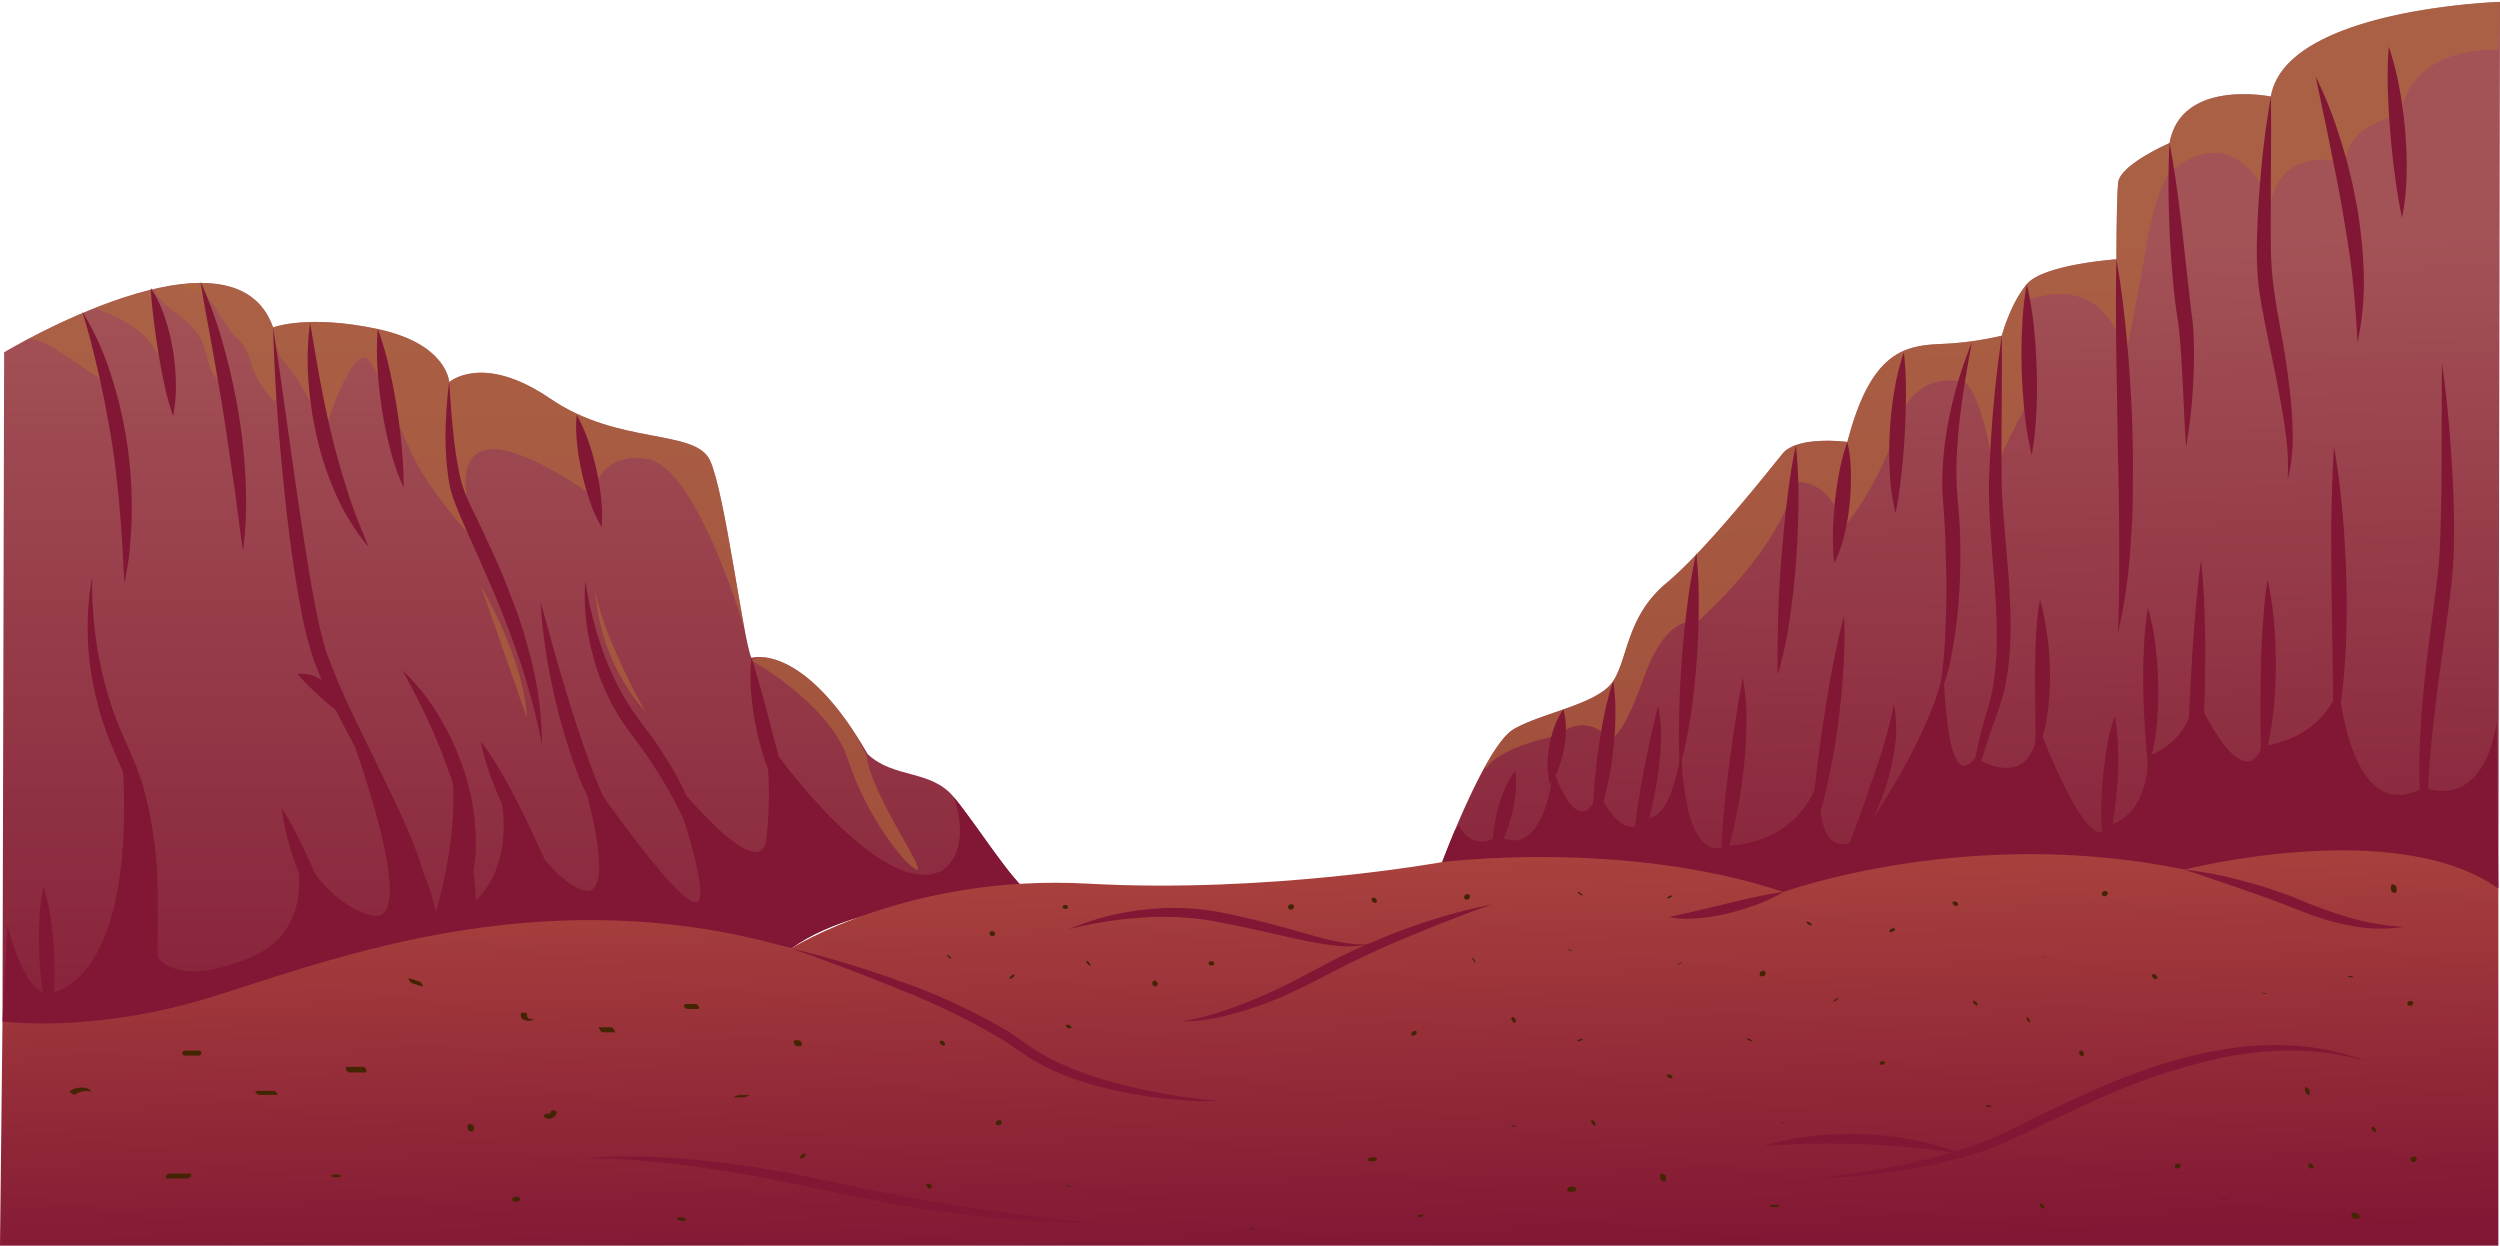 <svg xmlns="http://www.w3.org/2000/svg" xmlns:xlink="http://www.w3.org/1999/xlink" viewBox="0 0 501.83 250.05"><defs><style>.cls-1{fill:none;}.cls-2{isolation:isolate;}.cls-3{fill:url(#linear-gradient);}.cls-4{clip-path:url(#clip-path);}.cls-5,.cls-7{opacity:0.6;mix-blend-mode:color-dodge;}.cls-6,.cls-7{fill:#af6a3a;}.cls-8{fill:#811734;}.cls-9{fill:url(#linear-gradient-2);}.cls-10{clip-path:url(#clip-path-2);}.cls-11{fill:url(#linear-gradient-3);}.cls-12{fill:#442503;}</style><linearGradient id="linear-gradient" x1="103.67" y1="60.05" x2="103.67" y2="238.05" gradientUnits="userSpaceOnUse"><stop offset="0" stop-color="#a35256"/><stop offset="1" stop-color="#811734"/></linearGradient><clipPath id="clip-path"><path class="cls-1" d="M.83,70.71s46-27.66,54-5c0,0,7-2.66,21,.34S90.17,76.71,90.17,76.71s6.66-6,20.33,3.34,29,6,32,12.33,6.67,36,8.33,39.67c0,0,10.34-3.34,23.34,19.33,5.33,5,12.66,3,17.33,8.67s11.67,17,15.33,19.33c0,0-33,0-48,11,0,0-44.66-12.67-93,7S.5,205.05.5,205.05Z"/></clipPath><linearGradient id="linear-gradient-2" x1="394.77" y1="49.38" x2="398.77" y2="215.38" xlink:href="#linear-gradient"/><clipPath id="clip-path-2"><path class="cls-1" d="M501.83.38s-43,1.33-46,19c0,0-18-3.67-20.33,9.33,0,0-10,4.34-10.33,8s-.34,15.34-.34,15.34-14.66,1-18,5-5,10.33-5,10.33a64.47,64.47,0,0,1-12.33,1.67c-7.33.33-14,1.66-18.67,19.66,0,0-10-1.33-13,2.34s-15.33,19.33-23.33,26-7.67,15-10.67,19.66-14.33,6.34-20,9.67-14.33,26.67-14.33,26.67,41.33,3,62.33,6.33,33.67-12.33,73.34-5.67,51.33-7.33,76.33,4.67Z"/></clipPath><linearGradient id="linear-gradient-3" x1="249.66" y1="169.4" x2="251.66" y2="251.4" gradientUnits="userSpaceOnUse"><stop offset="0" stop-color="#ab443e"/><stop offset="1" stop-color="#811734"/></linearGradient></defs><title>Asset 3</title><g class="cls-2"><g id="Layer_2" data-name="Layer 2"><g id="BACKGROUND"><path class="cls-3" d="M.83,70.71s46-27.66,54-5c0,0,7-2.66,21,.34S90.17,76.71,90.17,76.71s6.66-6,20.33,3.34,29,6,32,12.33,6.67,36,8.33,39.67c0,0,10.34-3.34,23.34,19.33,5.33,5,12.66,3,17.33,8.67s11.67,17,15.33,19.33c0,0-33,0-48,11,0,0-44.66-12.67-93,7S.5,205.05.5,205.05Z"/><g class="cls-4"><g class="cls-5"><path class="cls-6" d="M3.19,68A13,13,0,0,1,8,68.48a16.19,16.19,0,0,1,3.36,1.79q3.23,2.07,6.41,4.24a12.62,12.62,0,0,1,4,3.71L17.8,65.62a6,6,0,0,0-1.19-2.43,4.69,4.69,0,0,0-4.13-1c-3.55.57-6.51,2.94-9.22,5.3"/></g><g class="cls-5"><path class="cls-6" d="M18.62,61.69c4.37,1.71,9,3.61,11.74,7.41.84,1.16,1.63,2.57,3,2.9A43.31,43.31,0,0,0,31,58.9a1.88,1.88,0,0,0-.82-1.18,1.79,1.79,0,0,0-1-.07c-3.27.36-6.71.78-9.37,2.72-.64.47-1.22,1-1.87,1.48"/></g><g class="cls-5"><path class="cls-6" d="M30.86,58.16c2.15,4.1,7.43,5.82,9.5,10,1.4,2.8,1.26,6.55,3.76,8.44.77-5.09-2.34-9.91-3.09-15a18,18,0,0,0-.56-3.1,3.4,3.4,0,0,0-2.06-2.23,4.74,4.74,0,0,0-2,0q-3.28.5-6.51,1.27"/></g><g class="cls-5"><path class="cls-6" d="M38.55,58.21A8.27,8.27,0,0,1,43.39,62a43.19,43.19,0,0,0,3.47,5.17,24.66,24.66,0,0,1,1.92,2,16,16,0,0,1,1.81,4.32,19.22,19.22,0,0,0,4.47,7.1c.9-1.11.87-2.66.79-4.07-.17-3.42-.35-6.83-.52-10.25a10,10,0,0,0-.51-3.14A8.78,8.78,0,0,0,51.7,59.6a18.69,18.69,0,0,0-7.24-3.5,10.5,10.5,0,0,0-7.84,1.26"/></g><path class="cls-7" d="M55.33,66.29s-.45,4.38,2.05,6.76S65.25,86.3,65.25,86.3s5.63-18.13,8.88-13.88,6.62,16.63,11.5,23.88a91.85,91.85,0,0,0,9.25,11.75s-6-19.88-4.63-31.63c0,0,0-10-16.87-11.87s-18.5.37-18.5.37Z"/><path class="cls-7" d="M93.75,99.8s-2.12-9,4.63-9.63,20.5,9.25,20.5,9.25,1.37-9.12,11.25-7.25,19.37,34.25,19.37,34.25-.12-37.5-11.62-38-26-8.87-26-8.87S95.5,69.17,90.25,76.42C90.25,76.42,89.88,93.05,93.75,99.8Z"/><path class="cls-7" d="M150.75,132.55s15.75,8.5,19.5,20,11.5,21.25,13.75,22-9.25-15.25-10-22.75C174,151.8,162.5,126.8,150.75,132.55Z"/><path class="cls-7" d="M119.5,118.3a40.85,40.85,0,0,0,10,24.5S120.75,127.3,119.5,118.3Z"/><path class="cls-7" d="M96.5,117.55s8.75,14.75,9.25,26.5Z"/><path class="cls-8" d="M.5,205.05l1-19.34s3.33,14,8.33,13.67c0,0,18-.83,14.67-48.58a195.33,195.33,0,0,1,6.33,39.91s2.34,8.34,19,1.67,8-26.67,8-26.67,5.34,15,16.67,18-6.67-43.33-6.67-43.33S85.5,172.05,87.5,183.05c0,0,6.67-21.67,1.67-35.34,0,0,6.33,24,6.33,33,0,0,8.33-6.66,4.67-22.33,0,0,9.33,18.33,17,20.33s-1.34-26.33-1.34-26.33,18.34,27,23.34,28.67-5-25.67-5-25.67,18.33,23.33,19.66,13a78.58,78.58,0,0,0-.33-20.33s23,33.33,35.67,26.66c0,0,6-3.33,2.33-14.66l15.33,19.33-45.66,13.67s-44.67-12.34-98.34,5.33S.5,205.05.5,205.05Z"/></g><path class="cls-8" d="M54.83,65.71c1.49,9.68,2.8,19.36,4.17,29,.71,4.83,1.38,9.66,2.15,14.47s1.5,9.62,2.53,14.35a70.52,70.52,0,0,0,1.71,6.95A15.26,15.26,0,0,0,66,132.2l.62,1.68L68,137.21c1.89,4.45,4.08,8.8,6.2,13.19s4.31,8.78,6.35,13.24c.5,1.12,1,2.24,1.47,3.37s1,2.27,1.37,3.42a28.06,28.06,0,0,1,1.89,7.12c-.16-.6-.31-1.19-.48-1.77l-.65-1.7c-.49-1.12-1-2.24-1.52-3.32-1.06-2.19-2.22-4.33-3.4-6.46l-7.11-12.82c-2.37-4.28-4.62-8.64-6.72-13.12a66,66,0,0,1-2.76-6.94,71.52,71.52,0,0,1-1.87-7.25c-1.92-9.69-3.1-19.41-4.05-29.15S55.08,75.5,54.83,65.71Z"/><path class="cls-8" d="M90.17,76.71c.21,3.18.42,6.33.75,9.47a77.76,77.76,0,0,0,1.37,9.25,24.2,24.2,0,0,0,1.37,4.3c.6,1.41,1.28,2.83,2,4.25,1.35,2.84,2.69,5.73,4,8.63s2.47,5.88,3.59,8.87,2.1,6,2.89,9.14a70.27,70.27,0,0,1,2.64,18.93,128.54,128.54,0,0,0-4.88-18.24c-2.05-5.93-4.43-11.74-7-17.49-1.25-2.9-2.56-5.76-3.84-8.67-.63-1.46-1.25-2.93-1.83-4.46A22,22,0,0,1,90,95.87a57.87,57.87,0,0,1-.55-9.63A82.09,82.09,0,0,1,90.17,76.71Z"/><path class="cls-8" d="M115.75,83.3a31.2,31.2,0,0,1,2.4,5.37,49.81,49.81,0,0,1,1.56,5.55,49.27,49.27,0,0,1,.94,5.69,30.39,30.39,0,0,1,.1,5.89,29.43,29.43,0,0,1-2.4-5.37,52.49,52.49,0,0,1-2.5-11.26A30.2,30.2,0,0,1,115.75,83.3Z"/><path class="cls-8" d="M75.83,66.05a61.68,61.68,0,0,1,2.29,7.79c.6,2.62,1.1,5.25,1.52,7.89s.74,5.3,1,8,.4,5.35.37,8.1a43.62,43.62,0,0,1-2.69-7.69,77.62,77.62,0,0,1-1.63-7.91q-.63-4-.89-8A53.85,53.85,0,0,1,75.83,66.05Z"/><path class="cls-8" d="M62.25,64.8c.66,3.91,1.3,7.75,2,11.57.39,1.91.7,3.82,1.14,5.7.2,1,.39,1.9.61,2.84s.41,1.89.68,2.82c.88,3.76,2,7.45,3.15,11.13s2.67,7.25,4.16,10.94a43.58,43.58,0,0,1-6.34-10.08,61.75,61.75,0,0,1-3.89-11.29c-.25-1-.42-1.94-.62-2.91s-.41-2-.53-2.94c-.29-2-.55-3.93-.68-5.91A54.8,54.8,0,0,1,62.25,64.8Z"/><path class="cls-8" d="M16.5,62.55a55.27,55.27,0,0,1,5.8,12.79,85.61,85.61,0,0,1,3.22,13.71,87.93,87.93,0,0,1,.92,14c0,2.34-.21,4.69-.38,7s-.63,4.64-1.06,6.94c-.23-2.35-.24-4.66-.41-7s-.25-4.62-.49-6.91c-.11-1.15-.2-2.29-.28-3.44l-.39-3.42c-.11-1.14-.24-2.28-.4-3.42s-.28-2.27-.48-3.4L22,86.09c-.18-1.14-.44-2.25-.62-3.39-.39-2.26-.88-4.5-1.37-6.74C19,71.47,17.91,67,16.5,62.55Z"/><path class="cls-8" d="M30.25,57.8a24.16,24.16,0,0,1,2.88,6.05,41.29,41.29,0,0,1,1.58,6.45,42.82,42.82,0,0,1,.59,6.59,31.31,31.31,0,0,1-.55,6.66A49.23,49.23,0,0,1,33,77.16c-.47-2.12-.86-4.25-1.21-6.38s-.65-4.26-.91-6.41S30.37,60.06,30.25,57.8Z"/><path class="cls-8" d="M40.25,56.55a84.44,84.44,0,0,1,4.65,13,126,126,0,0,1,3,13.48,112.85,112.85,0,0,1,1.41,13.73,80.56,80.56,0,0,1-.52,13.8C48.06,106,47.6,101.46,46.93,97s-1.3-9-2-13.47c-.31-2.24-.74-4.47-1.11-6.71l-1.16-6.72C41.83,65.58,41,61.09,40.25,56.55Z"/><path class="cls-8" d="M18.5,115.8a79.54,79.54,0,0,0,2.64,21.79,71.61,71.61,0,0,0,3.62,10.25l1.11,2.49L27,153c.41.86.66,1.78,1,2.67s.65,1.79.88,2.71a83.4,83.4,0,0,1,2.77,22.31c0,1.87,0,3.72,0,5.57s-.05,3.69,0,5.51l.06,1.36.17,1.31c.08.43.21.81.33,1.23s.37.86.53,1.29a19.57,19.57,0,0,1,1.5,5.39,11.34,11.34,0,0,0-1-2.58c-.39-.83-.82-1.65-1.27-2.45l-.68-1.2c-.19-.45-.41-.93-.56-1.4l-.34-1.41-.23-1.41c-.47-3.74-.61-7.44-.87-11.11s-.55-7.33-1.11-10.94A70.5,70.5,0,0,0,26,159.16c-.21-.88-.51-1.73-.8-2.58s-.53-1.73-.91-2.54L22.15,149a62.54,62.54,0,0,1-3.28-10.83A58.45,58.45,0,0,1,18.5,115.8Z"/><path class="cls-8" d="M10,205.05a41.91,41.91,0,0,1-1.49-6.7Q8,195,7.88,191.62t0-6.77a41.91,41.91,0,0,1,.87-6.8,40.74,40.74,0,0,1,1.49,6.69q.48,3.36.63,6.74a66.28,66.28,0,0,1,0,6.76A40.92,40.92,0,0,1,10,205.05Z"/><path class="cls-8" d="M56.5,162.05a78.18,78.18,0,0,1,4,7.34c1.2,2.49,2.33,5,3.42,7.51l3.22,7.54c.54,1.24,1.06,2.5,1.66,3.71a10.89,10.89,0,0,0,2.21,3.4,4.93,4.93,0,0,1-1.89-1.06A14.74,14.74,0,0,1,67.57,189,29.69,29.69,0,0,1,65,185.54a54.36,54.36,0,0,1-3.88-7.45,71.38,71.38,0,0,1-2.86-7.84A49.32,49.32,0,0,1,56.5,162.05Z"/><path class="cls-8" d="M59.75,135.3a7,7,0,0,1,3.63.55,11.21,11.21,0,0,1,3,1.93,11,11,0,0,1,2.23,2.8,8.28,8.28,0,0,1,1.1,3.47,19.65,19.65,0,0,1-2.91-2c-.84-.69-1.66-1.36-2.43-2.08s-1.54-1.42-2.31-2.18S60.58,136.26,59.75,135.3Z"/><path class="cls-8" d="M80.75,134.55a41,41,0,0,1,7.11,8.79,52.37,52.37,0,0,1,4.91,10.27c.29.9.65,1.79.88,2.71l.73,2.77c.21.93.36,1.87.53,2.81l.24,1.4.12,1.43c.07,1,.18,1.89.22,2.84l0,2.85c0,.48,0,1-.06,1.42s-.11.94-.18,1.41c-.13.94-.27,1.87-.45,2.8-.16-.94-.27-1.87-.38-2.8-.07-.46-.11-.92-.15-1.38s-.17-.91-.25-1.37l-.43-2.72L93,165.1l-.29-1.34-.35-1.32c-.25-.88-.43-1.77-.7-2.64-.54-1.74-1-3.49-1.68-5.2-1.2-3.43-2.59-6.81-4.13-10.15S82.57,137.85,80.75,134.55Z"/><path class="cls-8" d="M96.5,148.8a63.76,63.76,0,0,1,4.34,6.66c1.31,2.27,2.54,4.58,3.71,6.91s2.29,4.69,3.37,7.06,2.09,4.74,3.33,7.12a24.06,24.06,0,0,1-5.39-6,62.91,62.91,0,0,1-4-6.87,73,73,0,0,1-3.16-7.26A48.12,48.12,0,0,1,96.5,148.8Z"/><path class="cls-8" d="M108.5,120.8c1.55,5.5,3,11,4.64,16.39.83,2.71,1.6,5.42,2.51,8.09s1.77,5.35,2.77,8c.48,1.32,1,2.61,1.52,3.92s1.11,2.56,1.7,3.81,1.18,2.49,1.86,3.78l1,1.92.91,1.94a81.24,81.24,0,0,1,3.24,8c.45,1.37.86,2.75,1.19,4.16a14.12,14.12,0,0,1,.44,4.29,9.11,9.11,0,0,0-.5-2.06c-.22-.67-.47-1.33-.74-2-.55-1.3-1.11-2.59-1.75-3.85-1.23-2.53-2.6-5-4-7.47s-2.82-4.85-4.21-7.45c-.68-1.29-1.23-2.62-1.85-3.93s-1.12-2.66-1.63-4a120.12,120.12,0,0,1-4.73-16.53A113.07,113.07,0,0,1,108.5,120.8Z"/><path class="cls-8" d="M117.5,116.55A72.69,72.69,0,0,0,122,133.3a57.12,57.12,0,0,0,3.85,7.61,81.33,81.33,0,0,0,5,7,83.33,83.33,0,0,1,4.78,7.54,71.39,71.39,0,0,1,3.77,8.08,52.61,52.61,0,0,1,3.85,17.26,86.89,86.89,0,0,0-6-16.33,95.47,95.47,0,0,0-8.82-14.79c-.86-1.17-1.7-2.26-2.6-3.53-.43-.62-.9-1.21-1.29-1.86l-1.18-1.94a46.76,46.76,0,0,1-3.6-8.25,51.46,51.46,0,0,1-2-8.71A41.54,41.54,0,0,1,117.5,116.55Z"/><path class="cls-8" d="M150.83,132.05c.93,2.74,1.67,5.46,2.42,8.18l2.13,8.12,2.19,8.07,2.43,8.13a31.54,31.54,0,0,1-4.64-7.31,53.05,53.05,0,0,1-2.88-8.13,59.21,59.21,0,0,1-1.54-8.45A41.28,41.28,0,0,1,150.83,132.05Z"/><path class="cls-9" d="M501.83.38s-43,1.33-46,19c0,0-18-3.67-20.33,9.33,0,0-10,4.34-10.33,8s-.34,15.34-.34,15.34-14.66,1-18,5-5,10.33-5,10.33a64.47,64.47,0,0,1-12.33,1.67c-7.33.33-14,1.66-18.67,19.66,0,0-10-1.33-13,2.34s-15.33,19.33-23.33,26-7.67,15-10.67,19.66-14.33,6.34-20,9.67-14.33,26.67-14.33,26.67,41.33,3,62.33,6.33,33.67-12.33,73.34-5.67,51.33-7.33,76.33,4.67Z"/><g class="cls-10"><path class="cls-8" d="M292.83,165.71s2.67,5.67,8,2c0,0,8.34,6.34,11-13,0,0,5,15,9,4.34,0,0,5.34,11.33,9.34,5,0,0,5,2.33,7.33-13.67,0,0,0,23.67,9.33,19.33,0,0,14.67.34,18.67-14.66,0,0-2.33,19,7.67,13.33,0,0,13.66-18.67,17-33.67,0,0,.33,25.67,6.33,17.34,0,0,11.33,7.66,12.67-6.34,0,0,10.33,27.67,14,20,0,0,8-1.33,8-14,0,0,8.66-2.33,9.33-12.66,0,0,9.33,21.66,13.67,10.66,0,0,11.33-.66,15.33-11.66,0,0,2.33,28.33,17,20,0,0,11.67,5.33,14.67-13l.33,33.33s-32-9-51-1.33-34-7.67-95.67,6c0,0-12.33-9.67-65.66-7C289.17,176.05,289.17,170.05,292.83,165.71Z"/><path class="cls-7" d="M501.5,10.05s-17.33-1.34-19.67,13c0,0-10.66,1.66-11,9.66,0,0-12.66-4-15,8,0,0-6.33-17-19.66-6.66,0,0-3,1.66-5.34,15.33s-4.33,22.67-4.33,22.67-2-17.34-19-12v20s-8.67,15-7,17.33c0,0-1.67-16.33-6-20.67,0,0-11.33-3.33-14,10.34,0,0-4,11.33-10.33,18.66,0,0-2.34-9.33-10-9,0,0-1,11.34-19.67,28.34,0,0-5.67-2.67-10.67,11.33s-7,11.67-7,11.67-4.33-5.34-10.33-.34c0,0-11.33,2-14.33,6.67,0,0,0-10.33,22-17.33,0,0,1.66-5,3.66-12s25-26.34,30-33,13.67-6.34,13.67-6.34,9-21,28-20.66c0,0,14.67-15.67,25-15.67l2.33-16.33,10-5.34s7-14,20.34-11c0,0,7.33-19.66,48.66-16.33Z"/></g><path class="cls-8" d="M455.83,19.38c.11,6.48,0,12.94,0,19.38,0,3.22-.05,6.43,0,9.63a69.92,69.92,0,0,0,.58,9.45c.43,3.14,1,6.3,1.58,9.48s1.09,6.38,1.46,9.61a88.12,88.12,0,0,1,.75,9.75,34.74,34.74,0,0,1-1,9.7,47.3,47.3,0,0,0-.43-9.6c-.4-3.17-1-6.33-1.59-9.48-1.23-6.3-2.69-12.55-3.7-19a67.1,67.1,0,0,1-.44-9.87c.09-3.26.2-6.5.48-9.73A192.46,192.46,0,0,1,455.83,19.38Z"/><path class="cls-8" d="M435.5,28.71c.95,5,1.64,10.11,2.25,15.17S438.88,54,439.46,59c.13,1.26.27,2.51.44,3.75s.33,2.61.39,3.9c.12,2.59.17,5.17.06,7.73a108.92,108.92,0,0,1-1.52,15.3c-.36-5.12-.55-10.21-.82-15.27-.17-2.53-.27-5-.55-7.54l-.2-1.85L437,63.21c-.2-1.29-.37-2.57-.52-3.85-.26-2.55-.49-5.1-.67-7.65s-.32-5.1-.38-7.65C435.25,39,435.21,33.84,435.5,28.71Z"/><path class="cls-8" d="M424.83,52.05c1.1,6.19,1.79,12.43,2.32,18.68.29,3.13.44,6.26.64,9.39s.25,6.27.33,9.41,0,6.28,0,9.42-.15,6.28-.39,9.42a110,110,0,0,1-2.57,18.68c.26-6.28.24-12.51.23-18.75s-.14-12.48-.28-18.72l-.3-18.73C424.73,64.59,424.69,58.33,424.83,52.05Z"/><path class="cls-8" d="M431.17,122.05a48.83,48.83,0,0,1,1.53,7.87,75.44,75.44,0,0,1,.53,8,66.5,66.5,0,0,1-.34,8,31.58,31.58,0,0,1-1.72,7.87c-.26-2.69-.47-5.3-.64-7.93s-.26-5.24-.3-7.87,0-5.26.12-7.9A65.49,65.49,0,0,1,431.17,122.05Z"/><path class="cls-8" d="M441.83,112.38c.54,5.2.74,10.4.81,15.6.06,2.6,0,5.2,0,7.8s-.15,5.2-.23,7.8-.27,5.19-.46,7.78-.4,5.19-.72,7.78a98.71,98.71,0,0,1-2.73,15.41l.39-15.57.23-7.77.3-7.77.39-7.76c.17-2.59.28-5.18.5-7.77C440.68,122.74,441.13,117.56,441.83,112.38Z"/><path class="cls-8" d="M455.17,116.38a63,63,0,0,1,1.36,9.43,90.69,90.69,0,0,1,.28,9.47,75.47,75.47,0,0,1-.72,9.48,39.52,39.52,0,0,1-2.26,9.29l-.08-9.45c0-3.13,0-6.25.06-9.38s.18-6.26.39-9.4S454.66,119.54,455.17,116.38Z"/><path class="cls-8" d="M468.5,89.71c.9,4.89,1.44,9.8,1.85,14.72.22,2.46.33,4.92.47,7.39s.16,4.93.23,7.4,0,4.94-.05,7.41-.17,5-.37,7.42c-.11,1.23-.2,2.47-.33,3.7l-.48,3.7c-.18,1.22-.44,2.45-.68,3.66s-.63,2.42-1,3.6c.28-4.94.18-9.82.12-14.73l-.24-14.72-.06-7.37c0-2.46,0-4.91,0-7.38C468.06,99.59,468.16,94.66,468.5,89.71Z"/><path class="cls-8" d="M490.17,72.71c1.16,8.34,1.87,16.72,2.24,25.13.2,4.21.24,8.42.14,12.67s-.68,8.49-1.2,12.65l-1.71,12.45c-.59,4.14-1,8.29-1.48,12.44s-.74,8.31-.82,12.47a86.16,86.16,0,0,0,.49,12.53,60.51,60.51,0,0,1-2-12.5,109.3,109.3,0,0,1,0-12.67c.16-4.22.56-8.42,1-12.61s1-8.35,1.56-12.51,1.14-8.26,1.34-12.38.28-8.32.36-12.5Z"/><path class="cls-8" d="M464.83,15.38a82.54,82.54,0,0,1,5,12.73c.36,1.09.67,2.19,1,3.29s.59,2.2.86,3.31c.55,2.22,1,4.46,1.42,6.7a97.73,97.73,0,0,1,1.38,13.65,57.24,57.24,0,0,1-1.26,13.65c-.23-4.57-.58-9-1.07-13.48s-1.25-8.88-2-13.3c-.39-2.21-.78-4.42-1.23-6.62s-.89-4.4-1.31-6.62Z"/><path class="cls-8" d="M479.5,9.38a57.31,57.31,0,0,1,2.16,8.43q.78,4.26,1.14,8.58a80.47,80.47,0,0,1,.28,8.65,47,47,0,0,1-.91,8.67c-.64-2.87-1.06-5.7-1.44-8.54s-.69-5.68-.92-8.53-.41-5.71-.49-8.58A78.9,78.9,0,0,1,479.5,9.38Z"/><path class="cls-8" d="M401.83,67.38c.06,8-.07,16.06-.07,24.06l.05,6c.06,2,.17,3.93.35,5.91l1,12c.52,8,.95,16.26-1.12,24.35-.29,1-.62,2-.95,3l-1,2.81c-.69,1.87-1.3,3.76-1.9,5.66a109.31,109.31,0,0,0-3,11.61,69.26,69.26,0,0,1,1.6-12c.44-2,.91-3.94,1.45-5.89.25-1,.56-1.94.84-2.91s.51-1.87.73-2.81a57.52,57.52,0,0,0,1-11.68c0-4-.24-7.92-.56-11.9s-.64-8-.86-12c-.11-2-.15-4.06-.14-6.1s.12-4,.23-6.05C399.87,83.34,400.65,75.34,401.83,67.38Z"/><path class="cls-8" d="M409.5,120.38a59,59,0,0,1,2,15.56,50.64,50.64,0,0,1-.59,7.86,22.64,22.64,0,0,1-2.42,7.58c.12-2.66.1-5.19.07-7.76s-.07-5.12-.06-7.69.05-5.14.17-7.73A53.63,53.63,0,0,1,409.5,120.38Z"/><path class="cls-8" d="M406.83,57.05a64.64,64.64,0,0,1,1.43,8.55q.45,4.28.57,8.57c.09,2.86.07,5.73-.07,8.59a63.25,63.25,0,0,1-.93,8.62,66.32,66.32,0,0,1-1.43-8.55c-.3-2.85-.48-5.71-.57-8.57s-.06-5.73.08-8.6A64.87,64.87,0,0,1,406.83,57.05Z"/><path class="cls-8" d="M422.5,171.71a43.7,43.7,0,0,1-.67-7.08c-.06-2.35,0-4.69.17-7s.44-4.66.82-7a45,45,0,0,1,1.68-6.92,44,44,0,0,1,.68,7.09c.05,2.35,0,4.69-.18,7s-.44,4.66-.83,7A43.7,43.7,0,0,1,422.5,171.71Z"/><path class="cls-8" d="M370.83,88.71a30,30,0,0,1,.7,6.21,48.51,48.51,0,0,1-.25,6.15,45.12,45.12,0,0,1-1,6.08,27,27,0,0,1-2.09,5.9,46.6,46.6,0,0,1-.25-6.21c.05-2,.17-4.06.38-6.08s.5-4,.89-6A39.18,39.18,0,0,1,370.83,88.71Z"/><path class="cls-8" d="M382.17,70.71a72.51,72.51,0,0,1,.41,8.16q0,4-.23,8.07c-.15,2.68-.35,5.36-.65,8s-.62,5.35-1.2,8.07a45.12,45.12,0,0,1-1.16-8.13,73.85,73.85,0,0,1,0-8.15,75.77,75.77,0,0,1,.88-8.09A48.69,48.69,0,0,1,382.17,70.71Z"/><path class="cls-8" d="M395.83,68.71c-1.16,6-2.13,12-2.71,17.92-.24,3-.45,6-.4,8.93l.06,2.21.16,2.19c.12,1.51.29,3.06.37,4.58a120.83,120.83,0,0,1-.34,18.35,90.07,90.07,0,0,1-1.33,9.09,35.34,35.34,0,0,1-2.81,8.73,51.36,51.36,0,0,0,1.35-8.94c.26-3,.37-6,.46-9s.09-6,0-9-.13-6-.33-9c-.06-1.51-.2-3-.3-4.5l-.13-2.34q0-1.17,0-2.34a67.29,67.29,0,0,1,.92-9.21A81.07,81.07,0,0,1,395.83,68.71Z"/><path class="cls-8" d="M369.17,175.38c.91-2.93,1.92-5.75,3-8.55s2.07-5.58,3-8.37,2-5.57,2.82-8.4,1.59-5.67,2.18-8.68a25.8,25.8,0,0,1,.1,9.19,45.94,45.94,0,0,1-2.27,8.9,57,57,0,0,1-3.75,8.32A43.71,43.71,0,0,1,369.17,175.38Z"/><path class="cls-8" d="M360.5,89.38A102.4,102.4,0,0,1,361,101c0,1.93-.08,3.86-.13,5.78s-.21,3.85-.33,5.77q-.4,5.76-1.27,11.5a77.12,77.12,0,0,1-2.42,11.36c-.09-3.89,0-7.73.09-11.58s.32-7.67.61-11.5l.5-5.74c.21-1.91.37-3.83.63-5.73C359.12,97,359.67,93.19,360.5,89.38Z"/><path class="cls-8" d="M345.5,174.71c-.06-3.3.12-6.55.38-9.78s.59-6.45,1-9.66.84-6.4,1.33-9.6,1-6.38,1.65-9.62a49.08,49.08,0,0,1,.69,9.82,88.25,88.25,0,0,1-.7,9.76c-.39,3.24-.93,6.45-1.64,9.64A67.42,67.42,0,0,1,345.5,174.71Z"/><path class="cls-8" d="M340.5,111.05a91.55,91.55,0,0,1,.49,10.84c0,3.6-.15,7.2-.41,10.79s-.64,7.17-1.19,10.74a77,77,0,0,1-2.22,10.63c-.2-3.64-.2-7.24-.11-10.83s.26-7.18.52-10.76.61-7.16,1.09-10.73A103.63,103.63,0,0,1,340.5,111.05Z"/><path class="cls-8" d="M370.17,123.71a98.12,98.12,0,0,1-.22,11.64c-.24,3.87-.69,7.71-1.21,11.54s-1.25,7.65-2.14,11.43a49,49,0,0,1-3.77,11.06c.63-3.84,1-7.65,1.46-11.47s.92-7.64,1.48-11.44l.88-5.71c.34-1.9.61-3.8,1-5.7C368.34,131.27,369.12,127.48,370.17,123.71Z"/><path class="cls-8" d="M323.83,136.71a44.21,44.21,0,0,1,.42,7.6,70.06,70.06,0,0,1-.56,7.52,61,61,0,0,1-1.41,7.42,27,27,0,0,1-2.78,7.13c.14-2.56.26-5,.45-7.52s.44-5,.76-7.42.72-4.93,1.21-7.39A57.89,57.89,0,0,1,323.83,136.71Z"/><path class="cls-8" d="M313.83,142.38a14.09,14.09,0,0,1,.49,4,21.92,21.92,0,0,1-.34,3.8,22.83,22.83,0,0,1-1,3.69,14.27,14.27,0,0,1-1.83,3.55,14,14,0,0,1-.5-3.95,23,23,0,0,1,.35-3.81,23.26,23.26,0,0,1,1-3.7A14.34,14.34,0,0,1,313.83,142.38Z"/><path class="cls-8" d="M327.83,173.05a68,68,0,0,1,.51-8q.46-3.95,1.16-7.83c.45-2.6,1-5.17,1.52-7.75s1.17-5.12,1.81-7.76a30.45,30.45,0,0,1,.53,8.07,62,62,0,0,1-.91,7.95,73.71,73.71,0,0,1-1.8,7.78A48,48,0,0,1,327.83,173.05Z"/><path class="cls-8" d="M299.83,171.71a18.12,18.12,0,0,1-.05-4.53,30.32,30.32,0,0,1,2.16-8.52,17.88,17.88,0,0,1,2.23-3.95,18.37,18.37,0,0,1,.05,4.56,30.06,30.06,0,0,1-2.16,8.48A18.41,18.41,0,0,1,299.83,171.71Z"/><path class="cls-11" d="M.5,205.05s17.33,2.33,40-4.34,66.67-25.33,118.33-10.33c0,0,23.67-15,59.67-13s71-4.33,71-4.33,36.5-4.67,68.5,6c0,0,37-13.5,80.5-4.5,0,0,42.5-10.84,63,3.83v71.67H0Z"/><path class="cls-8" d="M158.83,190.38a202.47,202.47,0,0,1,22.16,6.7,119.88,119.88,0,0,1,21.08,9.79c1.64,1,3.28,2.27,4.81,3.26a19.39,19.39,0,0,0,2.38,1.49c.83.44,1.62.95,2.48,1.33a62.81,62.81,0,0,0,10.65,4,107.83,107.83,0,0,0,11.18,2.56c3.78.7,7.59,1.18,11.43,1.54a92.17,92.17,0,0,1-23-2.59,58.63,58.63,0,0,1-11.07-3.8c-.91-.37-1.74-.91-2.62-1.36a21.86,21.86,0,0,1-2.52-1.55c-1.71-1.1-3.14-2.19-4.77-3.19a146.24,146.24,0,0,0-20.59-10Q169.76,194.21,158.83,190.38Z"/><path class="cls-8" d="M214.5,186.55a52.29,52.29,0,0,1,14.95-3.92,50.3,50.3,0,0,1,15.58.51c2.53.51,5.05,1.06,7.55,1.68s5,1.29,7.44,2c4.94,1.34,9.81,3,15,2.73a23.64,23.64,0,0,1-7.74.18c-2.58-.32-5.11-.84-7.62-1.39-5-1.11-10-2.29-15-3.24a52.38,52.38,0,0,0-7.48-.94c-1.26-.11-2.52-.09-3.79-.11s-2.52,0-3.79.13A78.71,78.71,0,0,0,214.5,186.55Z"/><path class="cls-8" d="M117.5,232.55a58.34,58.34,0,0,1,6.47-.38c2.16,0,4.33,0,6.49.05q6.49.24,12.95,1c4.3.46,8.58,1.14,12.85,1.87s8.5,1.69,12.71,2.56,8.42,1.74,12.65,2.53c2.12.41,4.24.75,6.36,1.13l6.37,1c4.25.66,8.51,1.27,12.79,1.8s8.56,1,12.86,1.39a203.39,203.39,0,0,1-25.86-1.65c-8.6-1-17.13-2.5-25.59-4.29s-16.83-3.6-25.35-4.84c-4.25-.64-8.52-1.19-12.8-1.58A120.6,120.6,0,0,0,117.5,232.55Z"/><path class="cls-8" d="M299.5,181.55c-5.29,1.84-10.48,3.89-15.63,6s-10.21,4.42-15.16,6.93c-1.25.62-2.47,1.27-3.7,1.91s-2.5,1.31-3.77,1.91c-2.55,1.2-5.12,2.36-7.78,3.32a67.18,67.18,0,0,1-8.09,2.43,35.94,35.94,0,0,1-8.37,1,43.18,43.18,0,0,0,8.11-2c2.64-.84,5.22-1.85,7.78-2.93s5.05-2.28,7.51-3.56l7.41-3.91a139,139,0,0,1,15.5-6.61A116.83,116.83,0,0,1,299.5,181.55Z"/><path class="cls-8" d="M358,179.05a32.49,32.49,0,0,1-5.41,2.54,46.71,46.71,0,0,1-5.69,1.74,39.22,39.22,0,0,1-5.9,1,22,22,0,0,1-6-.24l5.76-1.3,5.68-1.36C350.24,180.51,354,179.58,358,179.05Z"/><path class="cls-8" d="M438.5,174.55a78.5,78.5,0,0,1,11.28,2.16,100.5,100.5,0,0,1,11,3.54,89.18,89.18,0,0,0,10.62,3.88,48.57,48.57,0,0,0,11.15,1.92,31,31,0,0,1-11.51-.4,46.79,46.79,0,0,1-5.61-1.49c-1.85-.61-3.64-1.37-5.38-2-3.51-1.4-7.09-2.65-10.67-3.91Z"/><path class="cls-8" d="M354,230.05a49.08,49.08,0,0,1,9.83-2c1.66-.2,3.34-.28,5-.37s3.35-.05,5,0,3.34.2,5,.34,3.33.39,5,.75a51.86,51.86,0,0,1,9.65,2.74c-3.33-.4-6.58-.91-9.87-1.19s-6.55-.55-9.83-.65-6.58-.14-9.87-.08S357.33,229.84,354,230.05Z"/><path class="cls-8" d="M364,236.55c4.8-.5,9.58-1.14,14.3-2.05a129.84,129.84,0,0,0,14-3.3l3.41-1.11c1.11-.43,2.24-.81,3.34-1.26,2.19-.9,4.36-1.92,6.51-3,4.32-2.12,8.66-4.27,13.07-6.26,8.83-4,18-7.33,27.67-8.91a63.41,63.41,0,0,1,14.56-.75A48.8,48.8,0,0,1,475,213.05c-9.28-2.79-19.08-2.66-28.43-.84a125.59,125.59,0,0,0-27.13,9.19c-4.39,1.94-8.7,4.07-13.07,6.14-2.18,1-4.4,2-6.69,2.92-1.14.44-2.3.81-3.45,1.22l-3.51,1A123.56,123.56,0,0,1,364,236.55Z"/><path class="cls-12" d="M52.11,219.79h3.34c.7,0-.15-.82-.56-.82H51.55c-.7,0,.15.82.56.82Z"/><path class="cls-12" d="M70.05,215.28h3.34c.47,0,0-1.13-.44-1.13H69.61c-.47,0,0,1.13.44,1.13Z"/><path class="cls-12" d="M82.7,197.36l2,.66c.25.09.14-.23.09-.35a1.29,1.29,0,0,0-.59-.63l-2-.67c-.25-.08-.15.24-.09.36a1.29,1.29,0,0,0,.59.63Z"/><path class="cls-12" d="M15,219.71a4.33,4.33,0,0,1,3.21-.62c.26,0-.05-.23-.1-.28a1.9,1.9,0,0,0-.75-.41,4.61,4.61,0,0,0-3.43.66s.79.83,1.07.65Z"/><path class="cls-12" d="M37.15,211.89h2.67c.74,0,.84-1,0-1H37.18c-.74,0-.84,1,0,1Z"/><path class="cls-12" d="M33.62,236.55h4c.58,0,1.2-1,.43-1h-4c-.58,0-1.2,1-.43,1Z"/><path class="cls-12" d="M67.31,236.31H68c.15,0,.54-.05.46-.28s-.58-.25-.75-.25H67c-.15,0-.54.06-.46.29s.58.24.75.24Z"/><path class="cls-12" d="M109.63,224.48a1.67,1.67,0,0,0,2.08-.93c.24-.64-1-.94-1.17-.37-.07.2-.24.48-.49.41a.67.67,0,0,0-.8.26c-.13.28.12.56.38.63Z"/><path class="cls-12" d="M120.87,207.22h2.66a5.53,5.53,0,0,0-.31-.55c-.07-.1-.27-.46-.42-.46h-2.67a5.49,5.49,0,0,0,.31.54c.08.11.28.47.43.47Z"/><path class="cls-12" d="M104.58,203.41a1,1,0,0,0,.6,1.3,2.42,2.42,0,0,0,1.83,0c.25-.1-.16-.16-.22-.17a1.79,1.79,0,0,0-.86.07c.47.06.56,0,.29-.08l-.09-.07a1,1,0,0,1-.29-.37.82.82,0,0,1,0-.7s-1.13-.27-1.25,0Z"/><path class="cls-12" d="M138,202.54h2c.75,0,.16-1-.35-1h-2c-.76,0-.16,1,.35,1Z"/><path class="cls-12" d="M147.27,220.27h2a1.94,1.94,0,0,0,.75-.2c.06,0,.44-.25.37-.25h-2a2.14,2.14,0,0,0-.74.2c-.07,0-.44.25-.38.25Z"/><path class="cls-12" d="M160,210h.66c.62,0,.22-1.18-.34-1.18h-.67c-.62,0-.22,1.18.35,1.18Z"/><path class="cls-12" d="M136.82,245.07h.67c.26,0,.31-.18.16-.36a1.13,1.13,0,0,0-.81-.36h-.66c-.26,0-.31.18-.16.37a1.14,1.14,0,0,0,.8.35Z"/><path class="cls-12" d="M103.83,240.24h-.42c-.78,0-.76.95,0,.95h.41c.78,0,.77-.95,0-.95h-.42c-.78,0-.76.95,0,.95h.41c.78,0,.77-.95,0-.95Z"/><path class="cls-12" d="M95.12,226.81v-.67c0-.55-1.24-.71-1.24-.19v.67c0,.55,1.24.71,1.24.19Z"/><path class="cls-12" d="M190.89,192.43c.4,0-.47-.77-.78-.77s.47.77.78.77Z"/><path class="cls-12" d="M202.81,196.47c.36,0,1.22-.85.72-.85s-1.23.85-.72.85Z"/><path class="cls-12" d="M199.19,187.9c.82,0,.7-1-.05-1s-.69,1,.05,1Z"/><path class="cls-12" d="M218.87,193.86c.24,0-.37-1-.74-1s.37,1,.74,1Z"/><path class="cls-12" d="M231.89,198c.79,0,.58-1.16-.11-1.16s-.58,1.16.11,1.16Z"/><path class="cls-12" d="M214.7,206.43c.81,0,.1-.77-.4-.77-.81,0-.1.77.4.77Z"/><path class="cls-12" d="M259.12,182.6c.77,0,.9-1.1.09-1.1s-.9,1.1-.09,1.1Z"/><path class="cls-12" d="M243.19,193.82c.78,0,.72-.88-.05-.88s-.72.88.05.88Z"/><path class="cls-12" d="M213.85,182.45c.78,0,.72-.81,0-.81s-.72.81,0,.81Z"/><path class="cls-12" d="M276,181.24c.77,0,.31-1.05-.27-1.05-.78,0-.31,1.05.27,1.05Z"/><path class="cls-12" d="M294.44,180.62c.74,0,.93-1.14.12-1.14s-.93,1.14-.12,1.14Z"/><path class="cls-12" d="M317.57,179.76c.4,0-.49-.76-.81-.76s.49.76.81.76Z"/><path class="cls-12" d="M315.66,190.93c.22,0-.72-.44-1-.44s.72.44,1,.44Z"/><path class="cls-12" d="M296.16,193.22c.09,0-.36-1-.65-1-.09,0,.36,1,.65,1Z"/><path class="cls-12" d="M304.06,205.28c.57,0,.07-1.13-.46-1.13s-.06,1.13.46,1.13Z"/><path class="cls-12" d="M283.66,207.9c.6,0,1.12-1,.35-1-.6,0-1.13,1-.35,1Z"/><path class="cls-12" d="M316.89,209c.33,0,1.34-.47.55-.47-.33,0-1.34.47-.55.47Z"/><path class="cls-12" d="M200.41,225.91c.75,0,1-1.06.18-1.06s-1,1.06-.18,1.06Z"/><path class="cls-12" d="M215,238.3c.21,0-.7-.5-1-.5s.7.5,1,.5Z"/><path class="cls-12" d="M189.36,209.88c.76,0,.17-1-.38-1-.77,0-.18,1,.38,1Z"/><path class="cls-12" d="M186.66,238.57c.77,0,.26-1-.32-1-.77,0-.26,1,.32,1Z"/><path class="cls-12" d="M160.92,232.52c.52,0,1.24-.94.5-.94-.52,0-1.25.94-.5.94Z"/><path class="cls-12" d="M250.68,247.07c.34,0,1-.71,1-.71-.35,0-1,.71-1,.71Z"/><path class="cls-12" d="M275.92,232.33h-.67c-.64,0-1,.77-.17.77h.67c.64,0,1-.77.17-.77Z"/><path class="cls-12" d="M285,244.3c.54,0,1.13-.51.27-.51-.53,0-1.12.51-.27.51Z"/><path class="cls-12" d="M304.25,226.23c.53,0-.61-.37-.83-.37-.54,0,.61.37.83.37Z"/><path class="cls-12" d="M335.36,216.46c.82,0,.15-.82-.39-.82-.82,0-.15.82.39.82Z"/><path class="cls-12" d="M336.69,193.65c.27,0,1.18-.54.95-.54s-1.18.54-.95.54Z"/><path class="cls-12" d="M334.81,180.35c.29,0,1.33-.61.71-.61-.29,0-1.33.61-.71.61Z"/><path class="cls-12" d="M353.75,196c.74,0,1-1.14.17-1.14s-1,1.14-.17,1.14Z"/><path class="cls-12" d="M363.48,185.75c.67,0-.28-.73-.63-.73-.66,0,.28.73.63.73Z"/><path class="cls-12" d="M368.08,201.06c.29,0,1.2-.69.84-.69s-1.2.69-.84.69Z"/><path class="cls-12" d="M351.53,209c.6,0-.47-.57-.73-.57-.59,0,.47.57.73.57Z"/><path class="cls-12" d="M333.24,235.89v.66c0,.54,1.18.92,1.18.32v-.66c0-.54-1.18-.92-1.18-.32Z"/><path class="cls-12" d="M315.87,238.23h-.66c-.72,0-.9,1-.08,1h.66c.72,0,.9-1,.08-1Z"/><path class="cls-12" d="M320.1,225.93c.48,0-.06-1.1-.53-1.1s.06,1.1.53,1.1Z"/><path class="cls-12" d="M357.31,225.69c.35,0,.92-.62,1-.62-.34,0-.91.62-1,.62Z"/><path class="cls-12" d="M356.65,241.82H356c-.15,0-.71,0-.75.22s.31.24.46.24h.66c.16,0,.71,0,.76-.23s-.32-.23-.46-.23Z"/><path class="cls-12" d="M377.74,213.74c.62,0,1-.72.19-.72-.62,0-1,.72-.19.72Z"/><path class="cls-12" d="M396.78,201.86c.53,0-.2-1-.56-1-.53,0,.2,1,.56,1Z"/><path class="cls-12" d="M392.65,181.83c.82,0,.28-.9-.3-.9-.82,0-.28.9.3.9Z"/><path class="cls-12" d="M379.61,187.1c.51,0,1.26-.77.45-.77-.51,0-1.27.77-.45.77Z"/><path class="cls-12" d="M411.06,192.26c-.19,0-.76-.43-1.12-.43.19,0,.76.43,1.12.43Z"/><path class="cls-12" d="M422.44,179.92c.76,0,.93-1.08.12-1.08s-.93,1.08-.12,1.08Z"/><path class="cls-12" d="M432.69,196.54c.76,0,.13-1-.38-1-.76,0-.13,1,.38,1Z"/><path class="cls-12" d="M417.94,212c.71,0,.35-1.15-.21-1.15-.71,0-.35,1.15.21,1.15Z"/><path class="cls-12" d="M407.42,205.26c.28,0-.18-1.1-.51-1.1s.18,1.1.51,1.1Z"/><path class="cls-12" d="M399.32,222.23c.86,0,.18-.37-.3-.37-.86,0-.19.37.3.37Z"/><path class="cls-12" d="M410.08,242.57c.65,0,0-1-.49-1s0,1,.49,1Z"/><path class="cls-12" d="M437.07,234.57c.68,0,1-1,.19-1s-1,1-.19,1Z"/><path class="cls-12" d="M446.19,240.79c.22,0,1.38-.16.62-.16-.22,0-1.38.16-.62.16Z"/><path class="cls-12" d="M463.63,219.69V219c0-.36-.93-1.13-.93-.61v.66c0,.36.93,1.14.93.62Z"/><path class="cls-12" d="M454.81,199.49c.77,0-.39-.22-.62-.22-.77,0,.39.22.62.22Z"/><path class="cls-12" d="M481.07,178.86v-.67c0-.6-1.14-1-1.14-.29v.67c0,.6,1.14,1,1.14.29Z"/><path class="cls-12" d="M483.79,201.9c.74,0,.9-1,.08-1s-.89,1-.08,1Z"/><path class="cls-12" d="M472,196.19c.87,0,.14-.29-.32-.29-.86,0-.13.29.32.29Z"/><path class="cls-12" d="M484.5,233.26a.55.55,0,1,0,0-1.09.55.55,0,1,0,0,1.09Z"/><path class="cls-12" d="M473,243.46h-.66c-.64,0-.24,1.18.34,1.18h.67c.64,0,.24-1.18-.35-1.18Z"/><path class="cls-12" d="M476.7,227.24c.62,0,0-1.06-.4-1.06-.62,0,0,1.06.4,1.06Z"/><path class="cls-12" d="M464,234.58c.78,0,.31-1.06-.28-1.06-.77,0-.3,1.06.28,1.06Z"/></g></g></g></svg>